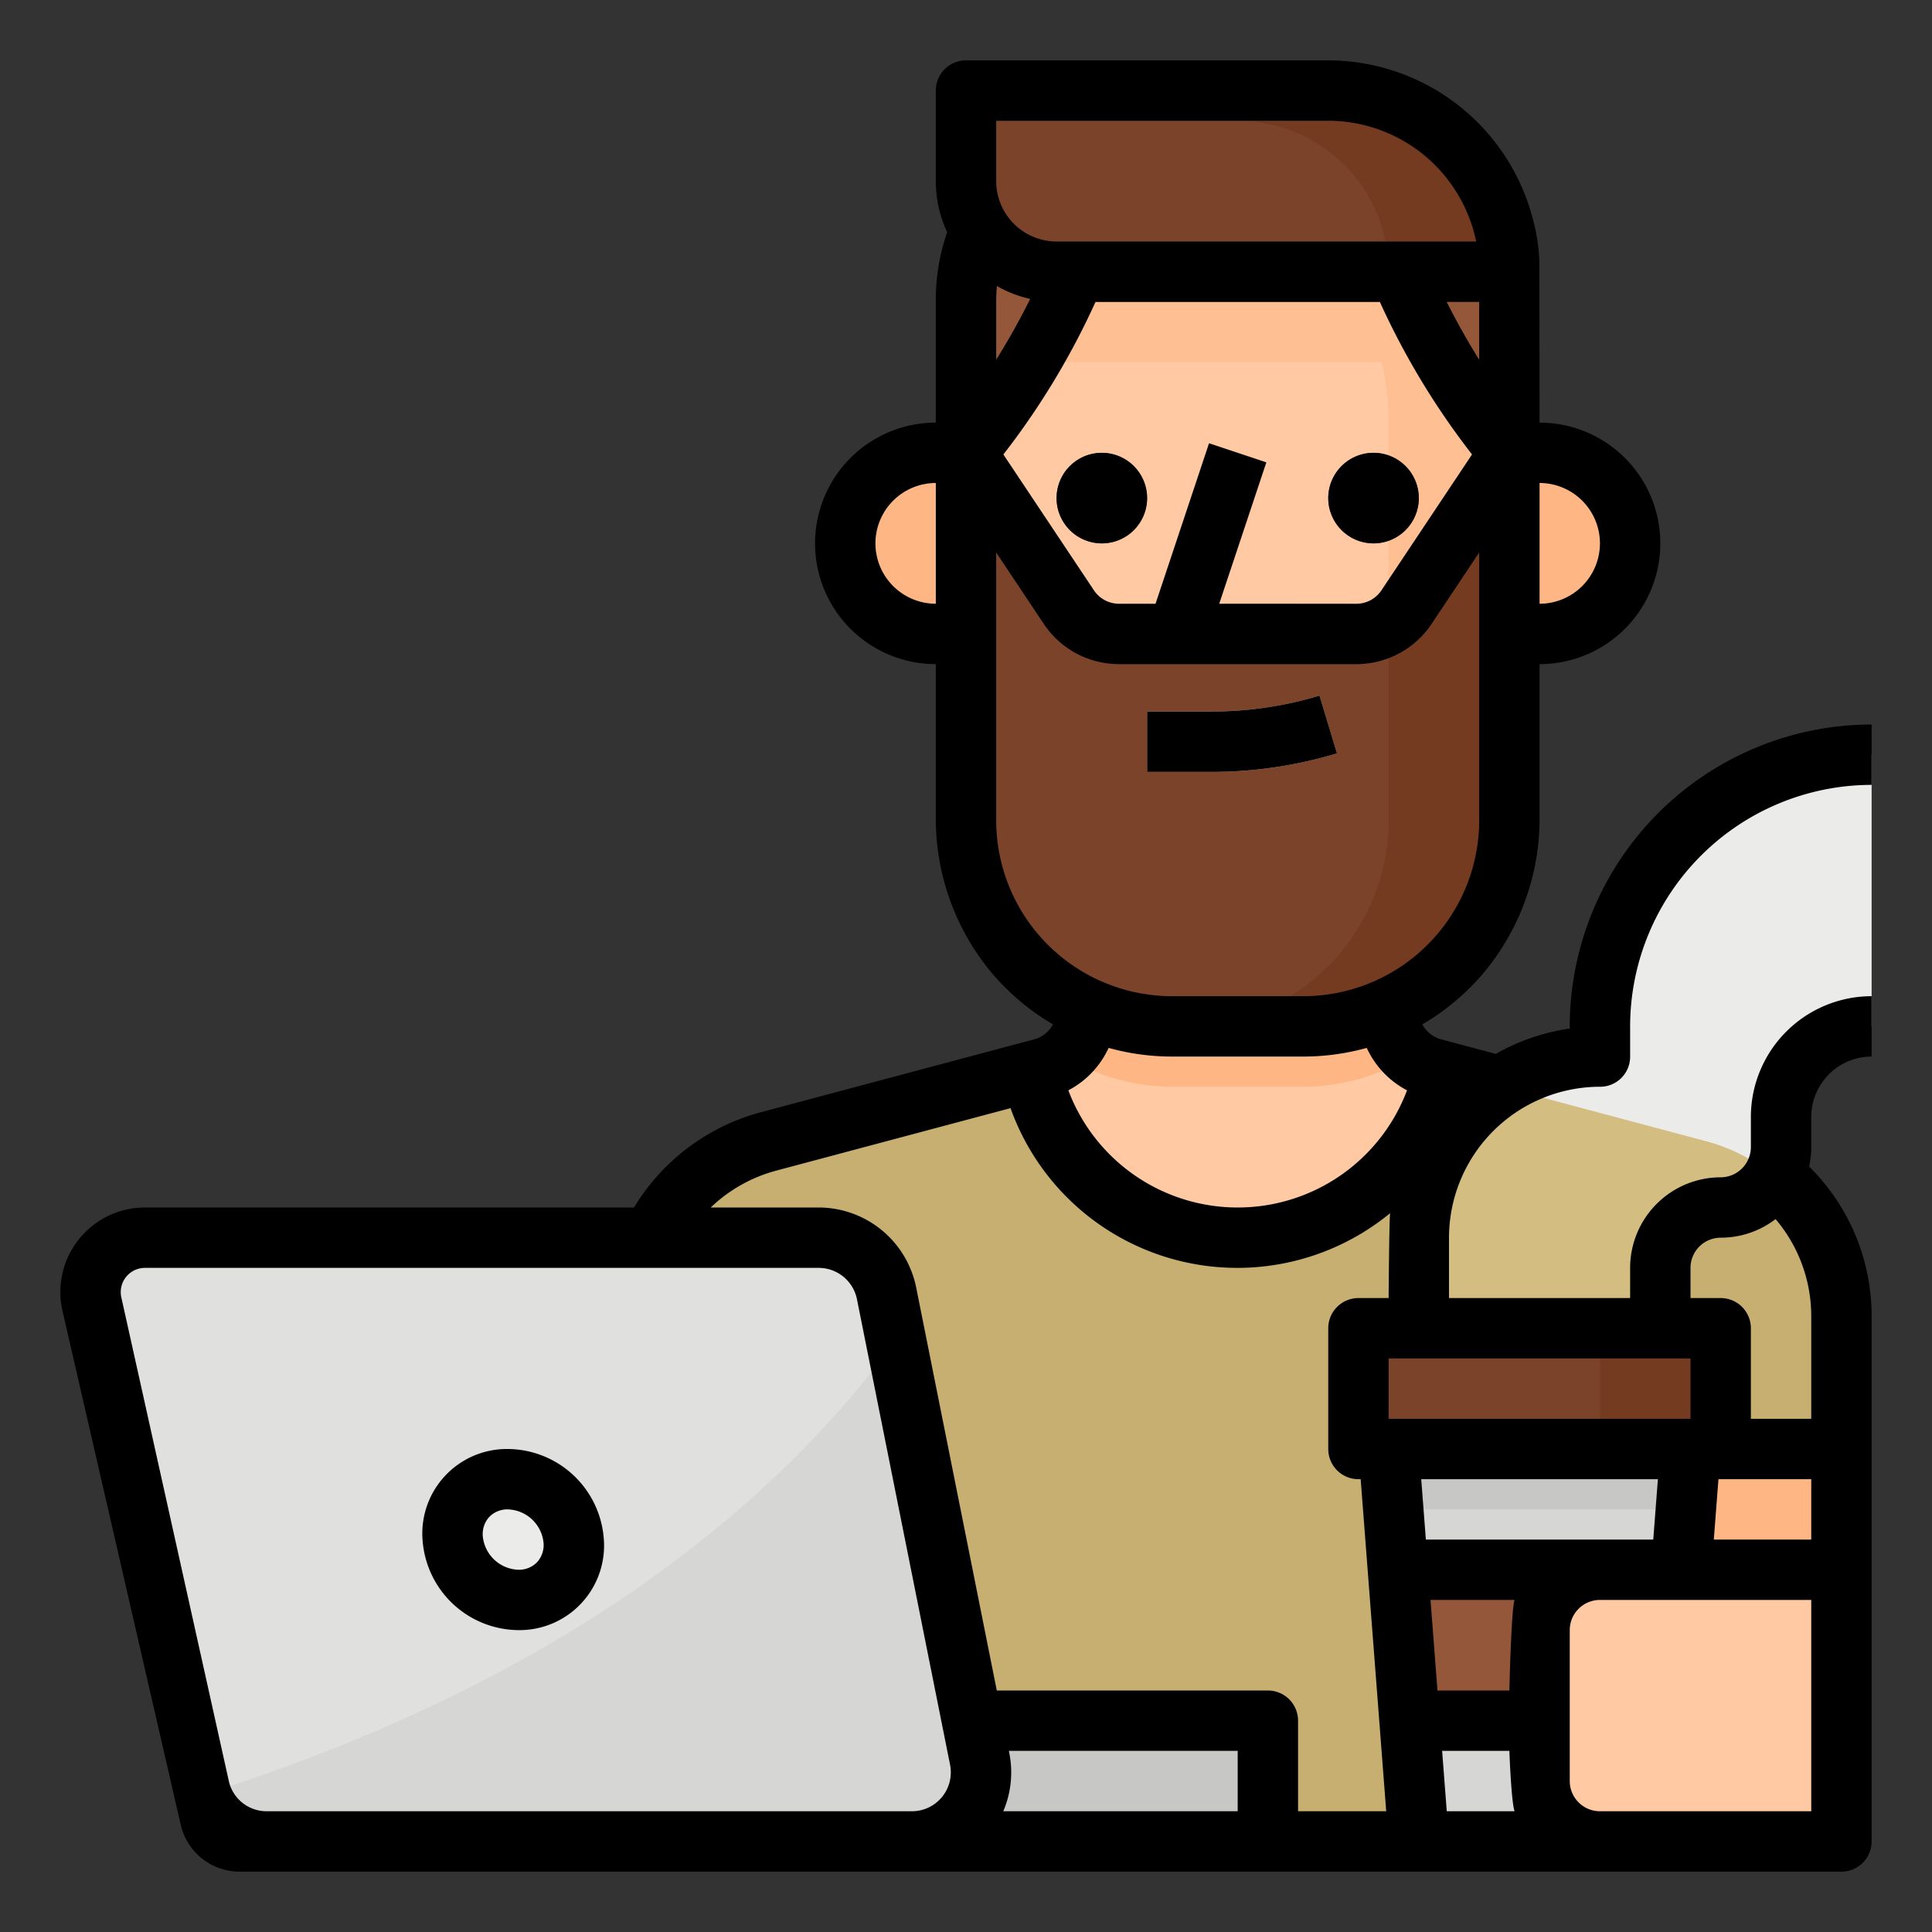 <svg height="512" viewBox="0 0 512 512" width="512" xmlns="http://www.w3.org/2000/svg"><rect x="0" y="0" width="512" height="512" fill="#333333" stroke="none"/><g id="Filled_outline" data-name="Filled outline"><path d="m368 267.708v-67.708h-80v67.708a16 16 0 0 1 -11.877 15.459l-72.491 19.333a48 48 0 0 0 -35.632 46.377v139.123h320v-139.123a48 48 0 0 0 -35.632-46.377l-72.491-19.331a16 16 0 0 1 -11.877-15.461z" fill="#fec9a3"/><path d="m345.373 288a54.569 54.569 0 0 0 28.409-8.042 15.958 15.958 0 0 1 -5.782-12.25v-67.708h-80v67.708a15.958 15.958 0 0 1 -5.782 12.25 54.569 54.569 0 0 0 28.409 8.042z" fill="#feb784"/><path d="m452.368 302.5-69.668-18.581a55.978 55.978 0 0 1 -109.4 0l-69.668 18.581a48 48 0 0 0 -35.632 46.377v139.123h320v-139.123a48 48 0 0 0 -35.632-46.377z" fill="#c7ae71"/><path d="m168 384h64v104h-64z" fill="#fec9a3"/><path d="m424 384h64v104h-64z" fill="#feb784"/><path d="m56 456h280v32h-280z" fill="#c7c7c5"/><path d="m241.67 488h-170.98a18.317 18.317 0 0 1 -17.27-12.23 16.5 16.5 0 0 1 -.61-2.11l-28.47-128.12a14.834 14.834 0 0 1 -.34-3.12 14.408 14.408 0 0 1 14.42-14.42h178.54a18.345 18.345 0 0 1 17.99 14.74l2.49 12.48 22.18 110.88a18.307 18.307 0 0 1 -17.95 21.9z" fill="#e0e0de"/><ellipse cx="136" cy="408" fill="#ebebe9" rx="15.31" ry="16.721" transform="matrix(.691 -.723 .723 .691 -252.812 224.193)"/><path d="m440 488h-64l-8-104h80z" fill="#d6d6d4"/><path d="m370.461 416 3.078 40h68.922l3.078-40z" fill="#95573a"/><path d="m424 272v8a48 48 0 0 0 -48 48v24h64v-16a16 16 0 0 1 16-16 16 16 0 0 0 16-16v-8a24 24 0 0 1 24-24v-72a72 72 0 0 0 -72 72z" fill="#ebebe9"/><path d="m424 416h64a0 0 0 0 1 0 0v72a0 0 0 0 1 0 0h-64a16 16 0 0 1 -16-16v-40a16 16 0 0 1 16-16z" fill="#fec9a3"/><path d="m408 120h-8v48h8a24 24 0 1 0 0-48z" fill="#feb784"/><path d="m248.4 120h-.4a24 24 0 0 0 0 48h8v-48z" fill="#feb784"/><path d="m328 256a72 72 0 0 1 -72-72v-72a72 72 0 0 1 72-72 72 72 0 0 1 72 72v72a72 72 0 0 1 -72 72z" fill="#fec9a3"/><path d="m328 40a72.045 72.045 0 0 0 -16 1.846 71.983 71.983 0 0 1 56 70.154v72a71.983 71.983 0 0 1 -56 70.154 71.82 71.82 0 0 0 88-70.154v-72a72 72 0 0 0 -72-72z" fill="#fec093"/><circle cx="292" cy="132" fill="#7a432a" r="12"/><circle cx="364" cy="132" fill="#7a432a" r="12"/><path d="m312 176h32v-16h-20.9l12.492-37.469-15.18-5.062-16 48a8 8 0 0 0 7.588 10.531z" fill="#f7a468"/><path d="m256 120 27.25 40.875a16 16 0 0 0 13.313 7.125h62.874a16 16 0 0 0 13.313-7.125l27.25-40.875v97.373a54.626 54.626 0 0 1 -16 38.627 54.626 54.626 0 0 1 -38.627 16h-34.746a54.626 54.626 0 0 1 -38.627-16 54.626 54.626 0 0 1 -16-38.627z" fill="#7a432a"/><path d="m372.75 160.875a15.888 15.888 0 0 1 -4.75 4.519v51.979a54.627 54.627 0 0 1 -54.627 54.627h32a54.627 54.627 0 0 0 54.627-54.627v-97.373z" fill="#743b20"/><path d="m349.68 184.344a99.084 99.084 0 0 1 -28.746 4.215h-16.934v16h16.934a115.083 115.083 0 0 0 33.386-4.9z" fill="#fec9a3"/><path d="m280 96h118.154a72.036 72.036 0 0 0 -34.554-46.529 47.908 47.908 0 0 0 -11.6-1.471h-56.882a72.145 72.145 0 0 0 -34.305 38.285 23.894 23.894 0 0 0 19.187 9.715z" fill="#fec093"/><path d="m256 120v-40c0-26.51 17.909-40 40-40l-1.408 5.068c-7.842 28.232-21.055 53.888-38.592 74.932z" fill="#95573a"/><path d="m400 120v-48c0-26.51-17.909-32-40-32l1.408 5.067c7.842 28.233 21.055 53.889 38.592 74.933z" fill="#95573a"/><path d="m400 80h-120a24 24 0 0 1 -24-24v-24h104a40 40 0 0 1 40 40z" fill="#7a432a"/><path d="m360 32h-32a40 40 0 0 1 40 40v8h32v-8a40 40 0 0 0 -40-40z" fill="#743b20"/><path d="m446.769 400 1.231-16h-80l1.231 16z" fill="#c7c7c5"/><path d="m360 352h96v32h-96z" fill="#7a432a"/><path d="m424 352h32v32h-32z" fill="#743b20"/><path d="m397.645 287.9a47.933 47.933 0 0 0 -21.645 40.1v24h64v-16a16 16 0 0 1 16-16 15.931 15.931 0 0 0 14-8.4 47.662 47.662 0 0 0 -17.629-9.105z" fill="#d4bd81"/><path d="m241.67 488h-170.98a18.317 18.317 0 0 1 -17.27-12.23c65.28-20.55 137.03-56.79 184.02-120.55l22.18 110.88a18.307 18.307 0 0 1 -17.95 21.9z" fill="#d6d6d4"/><path d="m134.588 384a22.412 22.412 0 0 0 -22.557 24.7 25.684 25.684 0 0 0 25.381 23.3 22.412 22.412 0 0 0 22.557-24.7 25.684 25.684 0 0 0 -25.381-23.3zm7.8 29.933a6.631 6.631 0 0 1 -4.98 2.067 9.819 9.819 0 0 1 -9.443-8.7 6.746 6.746 0 0 1 1.639-5.23 6.631 6.631 0 0 1 4.98-2.067 9.819 9.819 0 0 1 9.443 8.7 6.746 6.746 0 0 1 -1.635 5.23z"/><path d="m424.122 288a7.949 7.949 0 0 0 7.878-8v-8a64.072 64.072 0 0 1 64-64v-16a80.091 80.091 0 0 0 -80 80v.57a55.576 55.576 0 0 0 -19.6 6.726l-11.643-3.106-.036-.007-2.784-.743a8.009 8.009 0 0 1 -5-3.965 63.077 63.077 0 0 0 15.82-13.159 63.72 63.72 0 0 0 15.243-41.767v-40.549a32 32 0 1 0 0-64s-.036-42.32-.065-42.766c0-.022 0-.044 0-.065a49.093 49.093 0 0 0 -1.375-9.839l-.06-.23h-.015a56.087 56.087 0 0 0 -54.485-43.1h-96a8 8 0 0 0 -8 8v24a31.791 31.791 0 0 0 3.008 13.524 55.047 55.047 0 0 0 -3.008 18.476v32a32 32 0 0 0 0 64v40.553a63.715 63.715 0 0 0 15.239 41.771 63.055 63.055 0 0 0 15.816 13.153 8 8 0 0 1 -4.991 3.963l-2.82.75h-.006l-69.669 18.58a56.256 56.256 0 0 0 -33.549 25.23h-129.603a22.416 22.416 0 0 0 -21.883 27.28l31.36 136.307a16 16 0 0 0 15.593 12.413h424.513a8 8 0 0 0 8-8v-139.12a55.69 55.69 0 0 0 -16.56-39.739 24 24 0 0 0 .56-5.141v-8a16.019 16.019 0 0 1 16-16v-16a32.036 32.036 0 0 0 -32 32v8a8.032 8.032 0 0 1 -8.03 8 24.027 24.027 0 0 0 -23.97 24v8h-48v-16a40.045 40.045 0 0 1 40.122-40zm-103.711-170.53-14.177 42.53h-9.671a7.987 7.987 0 0 1 -6.657-3.562l-24-36a201.716 201.716 0 0 0 24.425-40.438h75.338a201.716 201.716 0 0 0 24.431 40.434l-24 36a7.986 7.986 0 0 1 -6.663 3.566h-36.337l12.489-37.47zm-47.4-38.249q-4.151 8.343-9.007 16.1v-15.321q0-2.16.186-4.2a31.786 31.786 0 0 0 8.817 3.421zm118.989.779v15.326q-4.624-7.389-8.611-15.326zm32 64a16.019 16.019 0 0 1 -16 16v-32a16.018 16.018 0 0 1 16 16zm-160-112h88a40.071 40.071 0 0 1 39.2 32h-111.2a16.019 16.019 0 0 1 -16-16zm-32 112a16.018 16.018 0 0 1 16-16v32a16.019 16.019 0 0 1 -16-16zm32 73.375v-70.953l12.594 18.891a23.953 23.953 0 0 0 19.969 10.687h62.874a23.952 23.952 0 0 0 19.969-10.688l12.594-18.89v70.951a46.628 46.628 0 0 1 -46.627 46.627h-34.746a46.628 46.628 0 0 1 -46.627-46.627zm46.627 62.625h34.746a62.9 62.9 0 0 0 16.828-2.294 24.058 24.058 0 0 0 10.675 11.247 47.956 47.956 0 0 1 -89.752 0 24.056 24.056 0 0 0 10.676-11.247 62.9 62.9 0 0 0 16.827 2.294zm-239.94 200a10.246 10.246 0 0 1 -10.063-8.073l-28.471-128.116a6.418 6.418 0 0 1 6.264-7.811h178.546a10.369 10.369 0 0 1 10.141 8.313l24.671 123.356a10.308 10.308 0 0 1 -10.108 12.331zm257.313 0h-62.124a26.223 26.223 0 0 0 1.589-15.469l-.106-.531h60.641zm128-88h24v16h-25.821l1.23-16zm-17.869 16h-60.261l-1.231-16h62.722zm-38.131 40h-19.052l-1.848-24h22.275c-.887 2.5-1.375 24-1.375 24zm-17.822 16h17.822s.488 13.5 1.376 16h-17.967zm97.822 16h-56a8.009 8.009 0 0 1 -8-8v-40a8.009 8.009 0 0 1 8-8h56zm-32-144a8.009 8.009 0 0 1 8-8 23.872 23.872 0 0 0 14.548-4.93 39.777 39.777 0 0 1 9.452 25.81v27.12h-16v-24a8 8 0 0 0 -8-8h-8zm0 24v16h-80v-16zm-88-16a8 8 0 0 0 -8 8v32a8 8 0 0 0 8 8h.592l6.769 88h-23.361v-24a8 8 0 0 0 -8-8h-71.841l-21.366-106.824a26.411 26.411 0 0 0 -25.83-21.176h-28.617a40.106 40.106 0 0 1 17.345-9.77l62.109-16.563a63.82 63.82 0 0 0 100.59 27.839c-.248 2.133-.39 22.494-.39 22.494z"/><path d="m292 120a12 12 0 1 0 12 12 12.013 12.013 0 0 0 -12-12z"/><path d="m364 144a12 12 0 1 0 -12-12 12.013 12.013 0 0 0 12 12z"/><path d="m354.319 199.656-4.638-15.312a99.1 99.1 0 0 1 -28.747 4.216h-16.934v16h16.934a115.037 115.037 0 0 0 33.385-4.904z"/></g></svg>